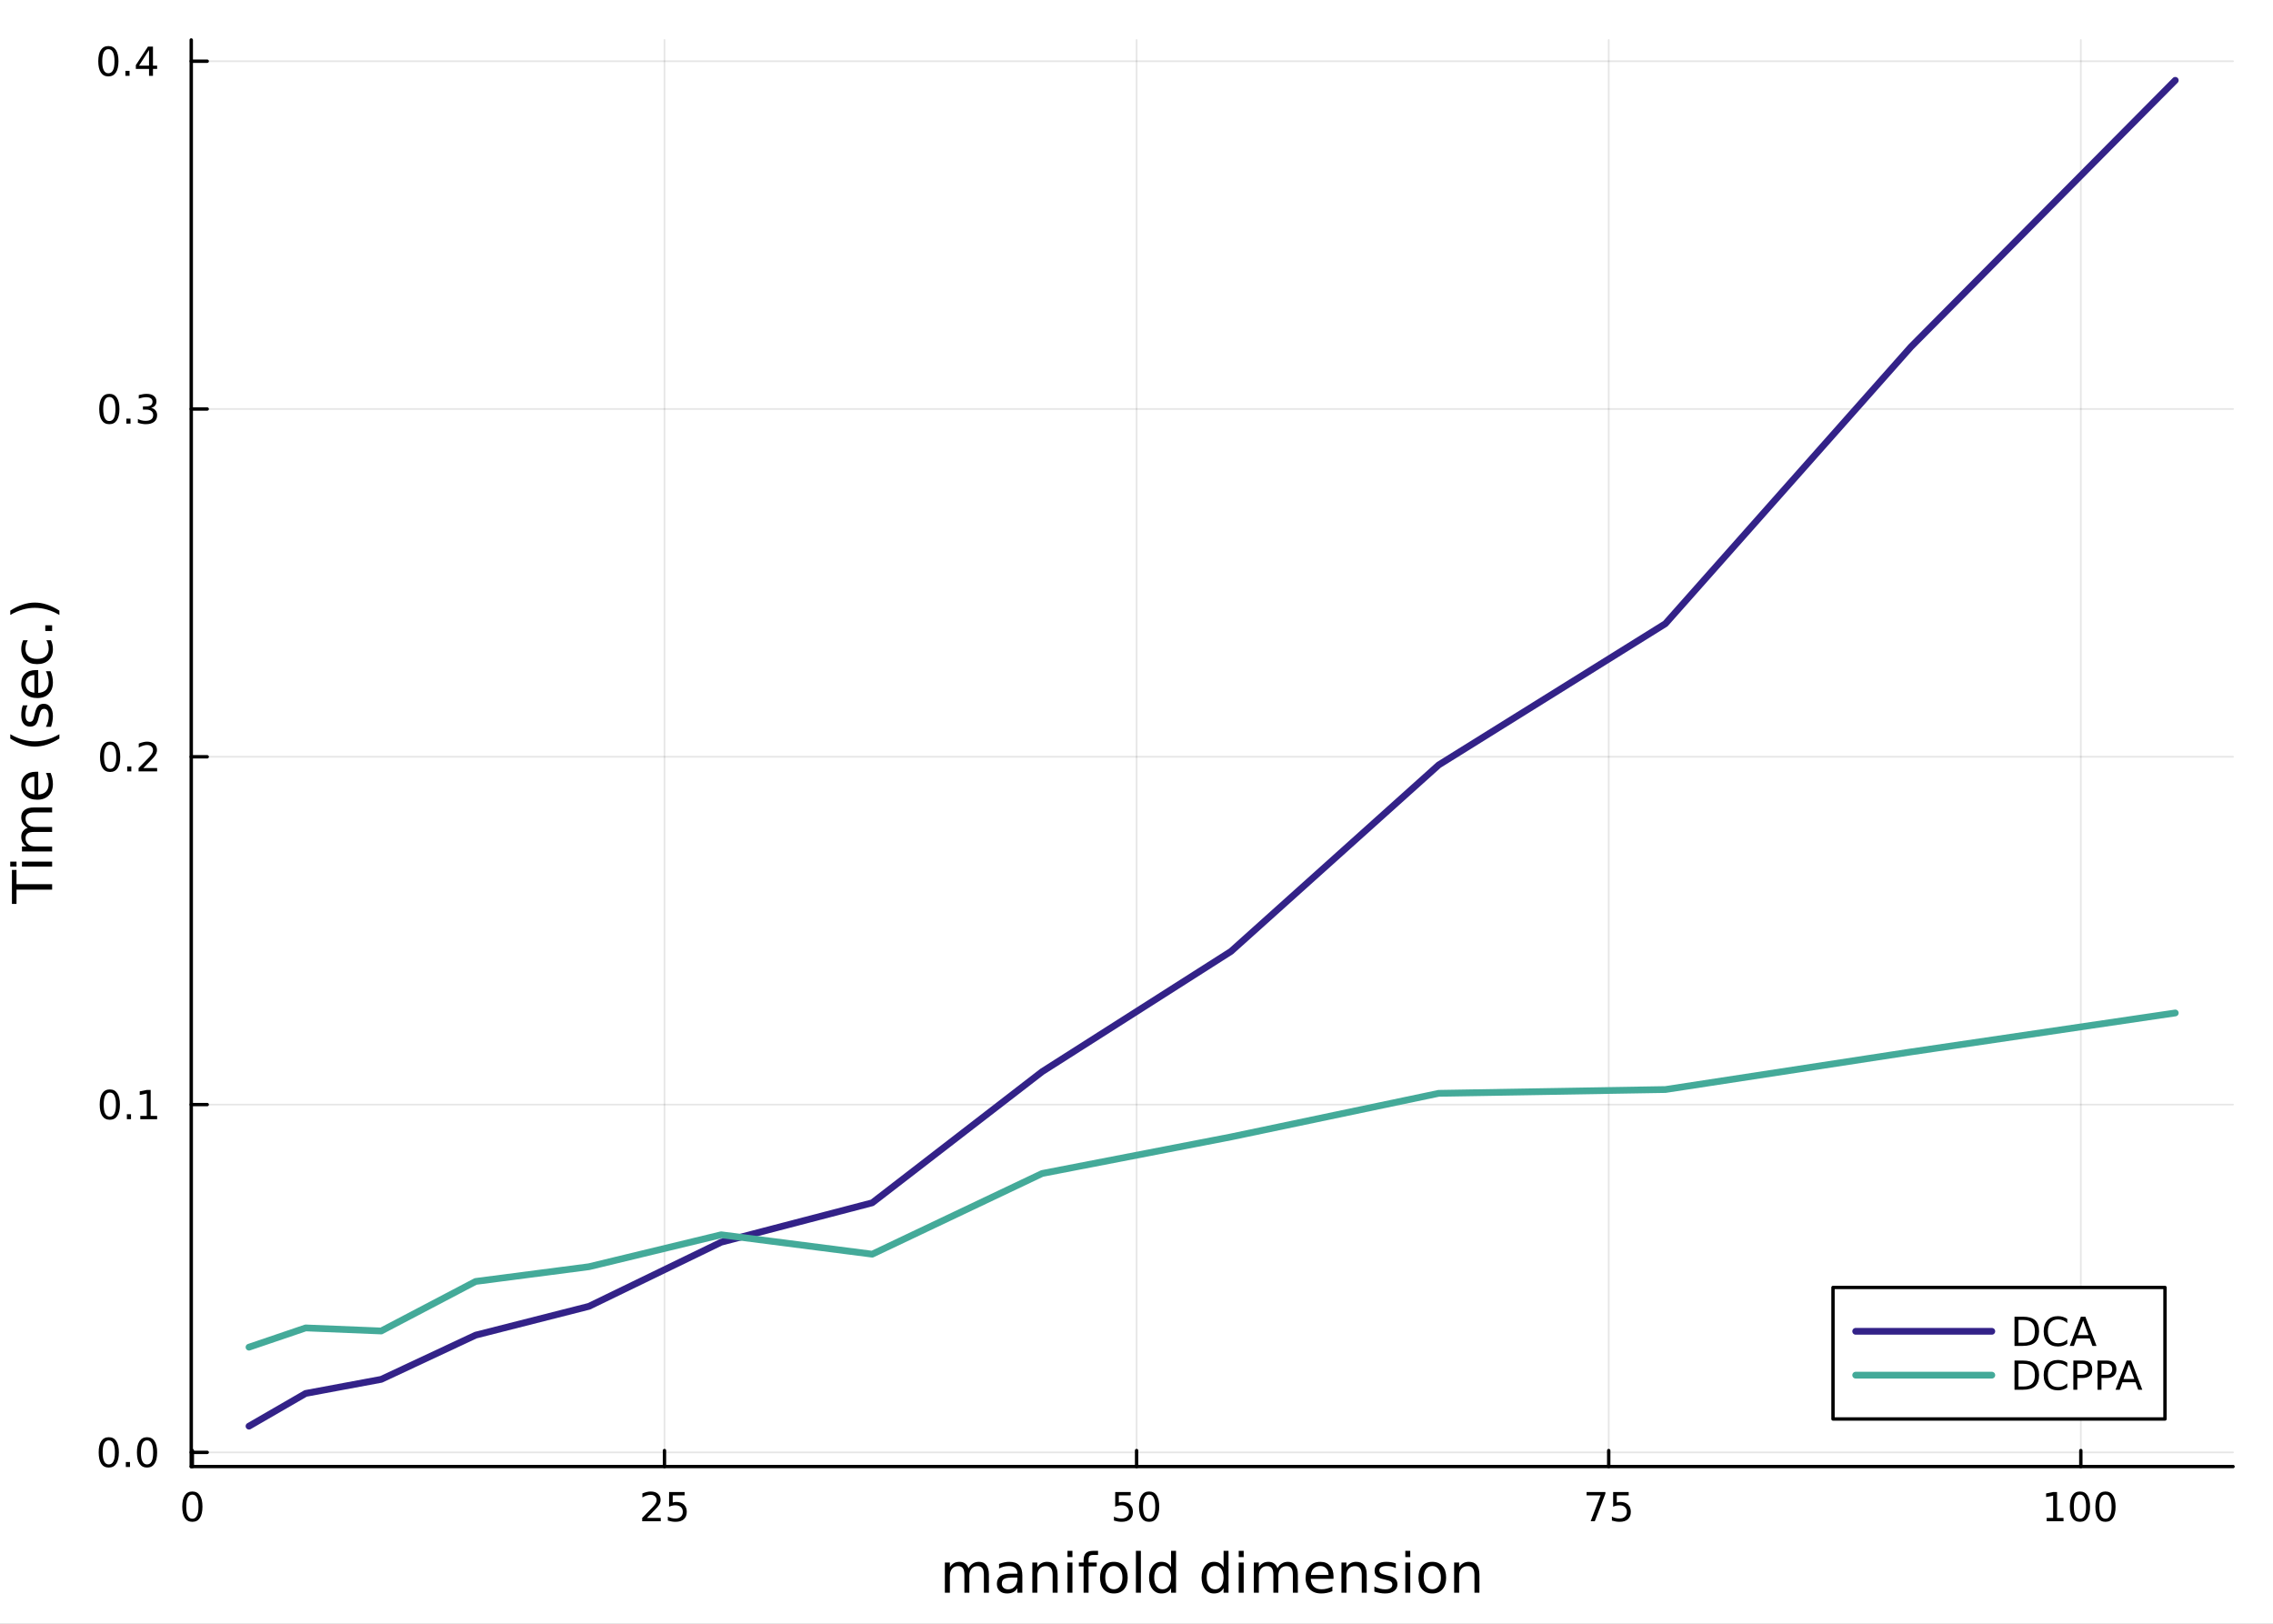 <?xml version="1.0" encoding="utf-8"?>
<svg xmlns="http://www.w3.org/2000/svg" xmlns:xlink="http://www.w3.org/1999/xlink" width="672" height="480" viewBox="0 0 2688 1920">
<rect x="0" y="0" width="2688" height="1920" fill="#808080" stroke="none"/>
<defs>
  <clipPath id="clip470">
    <rect x="0" y="0" width="2688" height="1920"/>
  </clipPath>
</defs>
<path clip-path="url(#clip470)" d="M0 1920 L2688 1920 L2688 0 L0 0  Z" fill="#ffffff" fill-rule="evenodd" fill-opacity="1"/>
<defs>
  <clipPath id="clip471">
    <rect x="537" y="0" width="1883" height="1883"/>
  </clipPath>
</defs>
<path clip-path="url(#clip470)" d="M226.141 1734.12 L2640.76 1734.12 L2640.76 47.244 L226.141 47.244  Z" fill="#ffffff" fill-rule="evenodd" fill-opacity="1"/>
<defs>
  <clipPath id="clip472">
    <rect x="226" y="47" width="2416" height="1688"/>
  </clipPath>
</defs>
<polyline clip-path="url(#clip472)" style="stroke:#000000; stroke-linecap:round; stroke-linejoin:round; stroke-width:2; stroke-opacity:0.1; fill:none" points="227.481,1734.12 227.481,47.244 "/>
<polyline clip-path="url(#clip472)" style="stroke:#000000; stroke-linecap:round; stroke-linejoin:round; stroke-width:2; stroke-opacity:0.1; fill:none" points="785.799,1734.12 785.799,47.244 "/>
<polyline clip-path="url(#clip472)" style="stroke:#000000; stroke-linecap:round; stroke-linejoin:round; stroke-width:2; stroke-opacity:0.1; fill:none" points="1344.12,1734.12 1344.12,47.244 "/>
<polyline clip-path="url(#clip472)" style="stroke:#000000; stroke-linecap:round; stroke-linejoin:round; stroke-width:2; stroke-opacity:0.1; fill:none" points="1902.44,1734.12 1902.44,47.244 "/>
<polyline clip-path="url(#clip472)" style="stroke:#000000; stroke-linecap:round; stroke-linejoin:round; stroke-width:2; stroke-opacity:0.1; fill:none" points="2460.75,1734.12 2460.75,47.244 "/>
<polyline clip-path="url(#clip470)" style="stroke:#000000; stroke-linecap:round; stroke-linejoin:round; stroke-width:4; stroke-opacity:1; fill:none" points="226.141,1734.12 2640.76,1734.12 "/>
<polyline clip-path="url(#clip470)" style="stroke:#000000; stroke-linecap:round; stroke-linejoin:round; stroke-width:4; stroke-opacity:1; fill:none" points="227.481,1734.12 227.481,1715.22 "/>
<polyline clip-path="url(#clip470)" style="stroke:#000000; stroke-linecap:round; stroke-linejoin:round; stroke-width:4; stroke-opacity:1; fill:none" points="785.799,1734.12 785.799,1715.22 "/>
<polyline clip-path="url(#clip470)" style="stroke:#000000; stroke-linecap:round; stroke-linejoin:round; stroke-width:4; stroke-opacity:1; fill:none" points="1344.12,1734.12 1344.12,1715.22 "/>
<polyline clip-path="url(#clip470)" style="stroke:#000000; stroke-linecap:round; stroke-linejoin:round; stroke-width:4; stroke-opacity:1; fill:none" points="1902.44,1734.12 1902.44,1715.22 "/>
<polyline clip-path="url(#clip470)" style="stroke:#000000; stroke-linecap:round; stroke-linejoin:round; stroke-width:4; stroke-opacity:1; fill:none" points="2460.75,1734.12 2460.75,1715.22 "/>
<path clip-path="url(#clip470)" d="M227.481 1767.34 Q223.869 1767.34 222.041 1770.9 Q220.235 1774.45 220.235 1781.58 Q220.235 1788.68 222.041 1792.25 Q223.869 1795.79 227.481 1795.79 Q231.115 1795.79 232.92 1792.25 Q234.749 1788.68 234.749 1781.58 Q234.749 1774.45 232.92 1770.9 Q231.115 1767.34 227.481 1767.34 M227.481 1763.64 Q233.291 1763.64 236.346 1768.24 Q239.425 1772.83 239.425 1781.58 Q239.425 1790.3 236.346 1794.91 Q233.291 1799.49 227.481 1799.49 Q221.67 1799.49 218.592 1794.91 Q215.536 1790.3 215.536 1781.58 Q215.536 1772.83 218.592 1768.24 Q221.67 1763.64 227.481 1763.64 Z" fill="#000000" fill-rule="nonzero" fill-opacity="1" /><path clip-path="url(#clip470)" d="M765.07 1794.89 L781.389 1794.89 L781.389 1798.82 L759.445 1798.82 L759.445 1794.89 Q762.107 1792.13 766.69 1787.5 Q771.297 1782.85 772.477 1781.51 Q774.723 1778.98 775.602 1777.25 Q776.505 1775.49 776.505 1773.8 Q776.505 1771.04 774.561 1769.31 Q772.639 1767.57 769.537 1767.57 Q767.338 1767.57 764.885 1768.34 Q762.454 1769.1 759.676 1770.65 L759.676 1765.93 Q762.5 1764.79 764.954 1764.21 Q767.408 1763.64 769.445 1763.64 Q774.815 1763.64 778.01 1766.32 Q781.204 1769.01 781.204 1773.5 Q781.204 1775.63 780.394 1777.55 Q779.607 1779.45 777.5 1782.04 Q776.922 1782.71 773.82 1785.93 Q770.718 1789.12 765.07 1794.89 Z" fill="#000000" fill-rule="nonzero" fill-opacity="1" /><path clip-path="url(#clip470)" d="M791.25 1764.26 L809.607 1764.26 L809.607 1768.2 L795.533 1768.2 L795.533 1776.67 Q796.551 1776.32 797.57 1776.16 Q798.588 1775.97 799.607 1775.97 Q805.394 1775.97 808.773 1779.15 Q812.153 1782.32 812.153 1787.73 Q812.153 1793.31 808.681 1796.41 Q805.209 1799.49 798.889 1799.49 Q796.713 1799.49 794.445 1799.12 Q792.199 1798.75 789.792 1798.01 L789.792 1793.31 Q791.875 1794.45 794.097 1795 Q796.32 1795.56 798.797 1795.56 Q802.801 1795.56 805.139 1793.45 Q807.477 1791.34 807.477 1787.73 Q807.477 1784.12 805.139 1782.02 Q802.801 1779.91 798.797 1779.91 Q796.922 1779.91 795.047 1780.33 Q793.195 1780.74 791.25 1781.62 L791.25 1764.26 Z" fill="#000000" fill-rule="nonzero" fill-opacity="1" /><path clip-path="url(#clip470)" d="M1318.82 1764.26 L1337.17 1764.26 L1337.17 1768.2 L1323.1 1768.2 L1323.1 1776.67 Q1324.12 1776.32 1325.14 1776.16 Q1326.15 1775.97 1327.17 1775.97 Q1332.96 1775.97 1336.34 1779.15 Q1339.72 1782.32 1339.72 1787.73 Q1339.72 1793.31 1336.25 1796.41 Q1332.77 1799.49 1326.46 1799.49 Q1324.28 1799.49 1322.01 1799.12 Q1319.77 1798.75 1317.36 1798.01 L1317.36 1793.31 Q1319.44 1794.45 1321.66 1795 Q1323.89 1795.56 1326.36 1795.56 Q1330.37 1795.56 1332.71 1793.45 Q1335.04 1791.34 1335.04 1787.73 Q1335.04 1784.12 1332.71 1782.02 Q1330.37 1779.91 1326.36 1779.91 Q1324.49 1779.91 1322.61 1780.33 Q1320.76 1780.74 1318.82 1781.62 L1318.82 1764.26 Z" fill="#000000" fill-rule="nonzero" fill-opacity="1" /><path clip-path="url(#clip470)" d="M1358.93 1767.34 Q1355.32 1767.34 1353.49 1770.9 Q1351.69 1774.45 1351.69 1781.58 Q1351.69 1788.68 1353.49 1792.25 Q1355.32 1795.79 1358.93 1795.79 Q1362.57 1795.79 1364.37 1792.25 Q1366.2 1788.68 1366.2 1781.58 Q1366.2 1774.45 1364.37 1770.9 Q1362.57 1767.34 1358.93 1767.34 M1358.93 1763.64 Q1364.74 1763.64 1367.8 1768.24 Q1370.88 1772.83 1370.88 1781.58 Q1370.88 1790.3 1367.8 1794.91 Q1364.74 1799.49 1358.93 1799.49 Q1353.12 1799.49 1350.04 1794.91 Q1346.99 1790.3 1346.99 1781.58 Q1346.99 1772.83 1350.04 1768.24 Q1353.12 1763.64 1358.93 1763.64 Z" fill="#000000" fill-rule="nonzero" fill-opacity="1" /><path clip-path="url(#clip470)" d="M1876.29 1764.26 L1898.51 1764.26 L1898.51 1766.25 L1885.97 1798.82 L1881.08 1798.82 L1892.89 1768.2 L1876.29 1768.2 L1876.29 1764.26 Z" fill="#000000" fill-rule="nonzero" fill-opacity="1" /><path clip-path="url(#clip470)" d="M1907.68 1764.26 L1926.04 1764.26 L1926.04 1768.2 L1911.96 1768.2 L1911.96 1776.67 Q1912.98 1776.32 1914 1776.16 Q1915.02 1775.97 1916.04 1775.97 Q1921.82 1775.97 1925.2 1779.15 Q1928.58 1782.32 1928.58 1787.73 Q1928.58 1793.31 1925.11 1796.41 Q1921.64 1799.49 1915.32 1799.49 Q1913.14 1799.49 1910.87 1799.12 Q1908.63 1798.75 1906.22 1798.01 L1906.22 1793.31 Q1908.3 1794.45 1910.53 1795 Q1912.75 1795.56 1915.22 1795.56 Q1919.23 1795.56 1921.57 1793.45 Q1923.91 1791.34 1923.91 1787.73 Q1923.91 1784.12 1921.57 1782.02 Q1919.23 1779.91 1915.22 1779.91 Q1913.35 1779.91 1911.47 1780.33 Q1909.62 1780.74 1907.68 1781.62 L1907.68 1764.26 Z" fill="#000000" fill-rule="nonzero" fill-opacity="1" /><path clip-path="url(#clip470)" d="M2420.36 1794.89 L2428 1794.89 L2428 1768.52 L2419.69 1770.19 L2419.69 1765.93 L2427.95 1764.26 L2432.63 1764.26 L2432.63 1794.89 L2440.27 1794.89 L2440.27 1798.82 L2420.36 1798.82 L2420.36 1794.89 Z" fill="#000000" fill-rule="nonzero" fill-opacity="1" /><path clip-path="url(#clip470)" d="M2459.71 1767.34 Q2456.1 1767.34 2454.27 1770.9 Q2452.47 1774.45 2452.47 1781.58 Q2452.47 1788.68 2454.27 1792.25 Q2456.1 1795.79 2459.71 1795.79 Q2463.35 1795.79 2465.15 1792.25 Q2466.98 1788.68 2466.98 1781.58 Q2466.98 1774.45 2465.15 1770.9 Q2463.35 1767.34 2459.71 1767.34 M2459.71 1763.64 Q2465.52 1763.64 2468.58 1768.24 Q2471.66 1772.83 2471.66 1781.58 Q2471.66 1790.3 2468.58 1794.91 Q2465.52 1799.49 2459.71 1799.49 Q2453.9 1799.49 2450.82 1794.91 Q2447.77 1790.3 2447.77 1781.58 Q2447.77 1772.83 2450.82 1768.24 Q2453.9 1763.64 2459.71 1763.64 Z" fill="#000000" fill-rule="nonzero" fill-opacity="1" /><path clip-path="url(#clip470)" d="M2489.87 1767.34 Q2486.26 1767.34 2484.43 1770.9 Q2482.63 1774.45 2482.63 1781.58 Q2482.63 1788.68 2484.43 1792.25 Q2486.26 1795.79 2489.87 1795.79 Q2493.51 1795.79 2495.31 1792.25 Q2497.14 1788.68 2497.14 1781.58 Q2497.14 1774.45 2495.31 1770.9 Q2493.51 1767.34 2489.87 1767.34 M2489.87 1763.64 Q2495.68 1763.64 2498.74 1768.24 Q2501.82 1772.83 2501.82 1781.58 Q2501.82 1790.3 2498.74 1794.91 Q2495.68 1799.49 2489.87 1799.49 Q2484.06 1799.49 2480.99 1794.91 Q2477.93 1790.3 2477.93 1781.58 Q2477.93 1772.83 2480.99 1768.24 Q2484.06 1763.64 2489.87 1763.64 Z" fill="#000000" fill-rule="nonzero" fill-opacity="1" /><path clip-path="url(#clip470)" d="M1145.37 1854.5 Q1147.56 1850.55 1150.62 1848.67 Q1153.68 1846.79 1157.81 1846.79 Q1163.38 1846.79 1166.41 1850.71 Q1169.43 1854.59 1169.43 1861.78 L1169.43 1883.3 L1163.54 1883.3 L1163.54 1861.98 Q1163.54 1856.85 1161.73 1854.37 Q1159.91 1851.89 1156.19 1851.89 Q1151.64 1851.89 1149 1854.91 Q1146.35 1857.93 1146.35 1863.15 L1146.35 1883.3 L1140.47 1883.3 L1140.47 1861.98 Q1140.47 1856.82 1138.65 1854.37 Q1136.84 1851.89 1133.05 1851.89 Q1128.56 1851.89 1125.92 1854.94 Q1123.28 1857.97 1123.28 1863.15 L1123.28 1883.3 L1117.39 1883.3 L1117.39 1847.65 L1123.28 1847.65 L1123.28 1853.19 Q1125.28 1849.91 1128.09 1848.35 Q1130.89 1846.79 1134.74 1846.79 Q1138.62 1846.79 1141.33 1848.77 Q1144.06 1850.74 1145.37 1854.5 Z" fill="#000000" fill-rule="nonzero" fill-opacity="1" /><path clip-path="url(#clip470)" d="M1197.31 1865.38 Q1190.21 1865.38 1187.48 1867 Q1184.74 1868.63 1184.74 1872.54 Q1184.74 1875.66 1186.78 1877.51 Q1188.85 1879.32 1192.38 1879.32 Q1197.25 1879.32 1200.18 1875.88 Q1203.14 1872.42 1203.14 1866.69 L1203.14 1865.38 L1197.31 1865.38 M1208.99 1862.96 L1208.99 1883.3 L1203.14 1883.3 L1203.14 1877.89 Q1201.13 1881.14 1198.14 1882.7 Q1195.15 1884.22 1190.82 1884.22 Q1185.34 1884.22 1182.1 1881.17 Q1178.88 1878.08 1178.88 1872.92 Q1178.88 1866.91 1182.89 1863.85 Q1186.94 1860.8 1194.93 1860.8 L1203.14 1860.8 L1203.14 1860.23 Q1203.14 1856.18 1200.46 1853.99 Q1197.82 1851.76 1193.02 1851.76 Q1189.96 1851.76 1187.06 1852.49 Q1184.17 1853.22 1181.49 1854.69 L1181.49 1849.28 Q1184.71 1848.03 1187.73 1847.43 Q1190.76 1846.79 1193.62 1846.79 Q1201.35 1846.79 1205.17 1850.8 Q1208.99 1854.81 1208.99 1862.96 Z" fill="#000000" fill-rule="nonzero" fill-opacity="1" /><path clip-path="url(#clip470)" d="M1250.69 1861.78 L1250.69 1883.3 L1244.83 1883.3 L1244.83 1861.98 Q1244.83 1856.92 1242.86 1854.4 Q1240.89 1851.89 1236.94 1851.89 Q1232.2 1851.89 1229.46 1854.91 Q1226.72 1857.93 1226.72 1863.15 L1226.72 1883.3 L1220.83 1883.3 L1220.83 1847.65 L1226.72 1847.65 L1226.72 1853.19 Q1228.82 1849.98 1231.66 1848.39 Q1234.52 1846.79 1238.24 1846.79 Q1244.39 1846.79 1247.54 1850.61 Q1250.69 1854.4 1250.69 1861.78 Z" fill="#000000" fill-rule="nonzero" fill-opacity="1" /><path clip-path="url(#clip470)" d="M1262.37 1847.65 L1268.23 1847.65 L1268.23 1883.3 L1262.37 1883.3 L1262.37 1847.65 M1262.37 1833.78 L1268.23 1833.78 L1268.23 1841.19 L1262.37 1841.19 L1262.37 1833.78 Z" fill="#000000" fill-rule="nonzero" fill-opacity="1" /><path clip-path="url(#clip470)" d="M1298.53 1833.78 L1298.53 1838.65 L1292.93 1838.65 Q1289.77 1838.65 1288.53 1839.92 Q1287.32 1841.19 1287.32 1844.5 L1287.32 1847.65 L1296.97 1847.65 L1296.97 1852.2 L1287.32 1852.2 L1287.32 1883.3 L1281.44 1883.3 L1281.44 1852.2 L1275.83 1852.2 L1275.83 1847.65 L1281.44 1847.65 L1281.44 1845.17 Q1281.44 1839.22 1284.2 1836.51 Q1286.97 1833.78 1292.99 1833.78 L1298.53 1833.78 Z" fill="#000000" fill-rule="nonzero" fill-opacity="1" /><path clip-path="url(#clip470)" d="M1317.24 1851.76 Q1312.53 1851.76 1309.79 1855.45 Q1307.06 1859.11 1307.06 1865.51 Q1307.06 1871.91 1309.76 1875.6 Q1312.5 1879.26 1317.24 1879.26 Q1321.92 1879.26 1324.66 1875.57 Q1327.4 1871.87 1327.4 1865.51 Q1327.4 1859.17 1324.66 1855.48 Q1321.92 1851.76 1317.24 1851.76 M1317.24 1846.79 Q1324.88 1846.79 1329.24 1851.76 Q1333.6 1856.72 1333.6 1865.51 Q1333.6 1874.26 1329.24 1879.26 Q1324.88 1884.22 1317.24 1884.22 Q1309.57 1884.22 1305.21 1879.26 Q1300.88 1874.26 1300.88 1865.51 Q1300.88 1856.72 1305.21 1851.76 Q1309.57 1846.79 1317.24 1846.79 Z" fill="#000000" fill-rule="nonzero" fill-opacity="1" /><path clip-path="url(#clip470)" d="M1343.31 1833.78 L1349.17 1833.78 L1349.17 1883.3 L1343.31 1883.3 L1343.31 1833.78 Z" fill="#000000" fill-rule="nonzero" fill-opacity="1" /><path clip-path="url(#clip470)" d="M1384.88 1853.06 L1384.88 1833.78 L1390.73 1833.78 L1390.73 1883.3 L1384.88 1883.3 L1384.88 1877.95 Q1383.03 1881.14 1380.2 1882.7 Q1377.4 1884.22 1373.45 1884.22 Q1366.99 1884.22 1362.92 1879.07 Q1358.87 1873.91 1358.87 1865.51 Q1358.87 1857.11 1362.92 1851.95 Q1366.99 1846.79 1373.45 1846.79 Q1377.4 1846.79 1380.2 1848.35 Q1383.03 1849.88 1384.88 1853.06 M1364.92 1865.51 Q1364.92 1871.97 1367.56 1875.66 Q1370.24 1879.32 1374.88 1879.32 Q1379.53 1879.32 1382.2 1875.66 Q1384.88 1871.97 1384.88 1865.51 Q1384.88 1859.05 1382.2 1855.39 Q1379.53 1851.7 1374.88 1851.7 Q1370.24 1851.7 1367.56 1855.39 Q1364.92 1859.05 1364.92 1865.51 Z" fill="#000000" fill-rule="nonzero" fill-opacity="1" /><path clip-path="url(#clip470)" d="M1446.98 1853.06 L1446.98 1833.78 L1452.83 1833.78 L1452.83 1883.3 L1446.98 1883.3 L1446.98 1877.95 Q1445.13 1881.14 1442.3 1882.7 Q1439.5 1884.22 1435.55 1884.22 Q1429.09 1884.22 1425.01 1879.07 Q1420.97 1873.91 1420.97 1865.51 Q1420.97 1857.11 1425.01 1851.95 Q1429.09 1846.79 1435.55 1846.79 Q1439.5 1846.79 1442.3 1848.35 Q1445.13 1849.88 1446.98 1853.06 M1427.02 1865.51 Q1427.02 1871.97 1429.66 1875.66 Q1432.33 1879.32 1436.98 1879.32 Q1441.63 1879.32 1444.3 1875.66 Q1446.98 1871.97 1446.98 1865.51 Q1446.98 1859.05 1444.3 1855.39 Q1441.63 1851.7 1436.98 1851.7 Q1432.33 1851.7 1429.66 1855.39 Q1427.02 1859.05 1427.02 1865.51 Z" fill="#000000" fill-rule="nonzero" fill-opacity="1" /><path clip-path="url(#clip470)" d="M1464.89 1847.65 L1470.75 1847.65 L1470.75 1883.3 L1464.89 1883.3 L1464.89 1847.65 M1464.89 1833.78 L1470.75 1833.78 L1470.75 1841.19 L1464.89 1841.19 L1464.89 1833.78 Z" fill="#000000" fill-rule="nonzero" fill-opacity="1" /><path clip-path="url(#clip470)" d="M1510.76 1854.5 Q1512.96 1850.55 1516.01 1848.67 Q1519.07 1846.79 1523.2 1846.79 Q1528.77 1846.79 1531.8 1850.71 Q1534.82 1854.59 1534.82 1861.78 L1534.82 1883.3 L1528.93 1883.3 L1528.93 1861.98 Q1528.93 1856.85 1527.12 1854.37 Q1525.31 1851.89 1521.58 1851.89 Q1517.03 1851.89 1514.39 1854.91 Q1511.75 1857.93 1511.75 1863.15 L1511.75 1883.3 L1505.86 1883.3 L1505.86 1861.98 Q1505.86 1856.82 1504.04 1854.37 Q1502.23 1851.89 1498.44 1851.89 Q1493.95 1851.89 1491.31 1854.94 Q1488.67 1857.97 1488.67 1863.15 L1488.67 1883.3 L1482.78 1883.3 L1482.78 1847.65 L1488.67 1847.65 L1488.67 1853.19 Q1490.68 1849.91 1493.48 1848.35 Q1496.28 1846.79 1500.13 1846.79 Q1504.01 1846.79 1506.72 1848.77 Q1509.45 1850.74 1510.76 1854.5 Z" fill="#000000" fill-rule="nonzero" fill-opacity="1" /><path clip-path="url(#clip470)" d="M1576.99 1864.01 L1576.99 1866.88 L1550.07 1866.88 Q1550.45 1872.92 1553.7 1876.11 Q1556.97 1879.26 1562.8 1879.26 Q1566.17 1879.26 1569.32 1878.43 Q1572.51 1877.6 1575.63 1875.95 L1575.63 1881.49 Q1572.48 1882.82 1569.17 1883.52 Q1565.85 1884.22 1562.45 1884.22 Q1553.92 1884.22 1548.92 1879.26 Q1543.96 1874.29 1543.96 1865.83 Q1543.96 1857.07 1548.67 1851.95 Q1553.41 1846.79 1561.43 1846.79 Q1568.62 1846.79 1572.79 1851.44 Q1576.99 1856.06 1576.99 1864.01 M1571.14 1862.29 Q1571.07 1857.49 1568.43 1854.62 Q1565.82 1851.76 1561.49 1851.76 Q1556.59 1851.76 1553.63 1854.53 Q1550.7 1857.3 1550.26 1862.33 L1571.14 1862.29 Z" fill="#000000" fill-rule="nonzero" fill-opacity="1" /><path clip-path="url(#clip470)" d="M1616.24 1861.78 L1616.24 1883.3 L1610.38 1883.3 L1610.38 1861.98 Q1610.38 1856.92 1608.41 1854.4 Q1606.44 1851.89 1602.49 1851.89 Q1597.75 1851.89 1595.01 1854.91 Q1592.27 1857.93 1592.27 1863.15 L1592.27 1883.3 L1586.38 1883.3 L1586.38 1847.65 L1592.27 1847.65 L1592.27 1853.19 Q1594.37 1849.98 1597.21 1848.39 Q1600.07 1846.79 1603.79 1846.79 Q1609.94 1846.79 1613.09 1850.61 Q1616.24 1854.4 1616.24 1861.78 Z" fill="#000000" fill-rule="nonzero" fill-opacity="1" /><path clip-path="url(#clip470)" d="M1650.65 1848.7 L1650.65 1854.24 Q1648.16 1852.97 1645.49 1852.33 Q1642.82 1851.7 1639.95 1851.7 Q1635.59 1851.7 1633.4 1853.03 Q1631.23 1854.37 1631.23 1857.04 Q1631.23 1859.08 1632.79 1860.26 Q1634.35 1861.4 1639.06 1862.45 L1641.07 1862.9 Q1647.3 1864.24 1649.91 1866.69 Q1652.56 1869.11 1652.56 1873.47 Q1652.56 1878.43 1648.61 1881.33 Q1644.69 1884.22 1637.82 1884.22 Q1634.95 1884.22 1631.84 1883.65 Q1628.75 1883.11 1625.31 1882 L1625.31 1875.95 Q1628.56 1877.64 1631.71 1878.49 Q1634.86 1879.32 1637.95 1879.32 Q1642.08 1879.32 1644.31 1877.92 Q1646.54 1876.49 1646.54 1873.91 Q1646.54 1871.52 1644.92 1870.25 Q1643.33 1868.98 1637.88 1867.8 L1635.85 1867.32 Q1630.4 1866.18 1627.98 1863.82 Q1625.57 1861.43 1625.57 1857.3 Q1625.57 1852.27 1629.13 1849.53 Q1632.69 1846.79 1639.25 1846.79 Q1642.5 1846.79 1645.36 1847.27 Q1648.23 1847.75 1650.65 1848.7 Z" fill="#000000" fill-rule="nonzero" fill-opacity="1" /><path clip-path="url(#clip470)" d="M1661.88 1847.65 L1667.74 1847.65 L1667.74 1883.3 L1661.88 1883.3 L1661.88 1847.65 M1661.88 1833.78 L1667.74 1833.78 L1667.74 1841.19 L1661.88 1841.19 L1661.88 1833.78 Z" fill="#000000" fill-rule="nonzero" fill-opacity="1" /><path clip-path="url(#clip470)" d="M1693.81 1851.76 Q1689.1 1851.76 1686.36 1855.45 Q1683.62 1859.11 1683.62 1865.51 Q1683.62 1871.91 1686.33 1875.6 Q1689.06 1879.26 1693.81 1879.26 Q1698.48 1879.26 1701.22 1875.57 Q1703.96 1871.87 1703.96 1865.51 Q1703.96 1859.17 1701.22 1855.48 Q1698.48 1851.76 1693.81 1851.76 M1693.81 1846.79 Q1701.44 1846.79 1705.8 1851.76 Q1710.17 1856.72 1710.17 1865.51 Q1710.17 1874.26 1705.8 1879.26 Q1701.44 1884.22 1693.81 1884.22 Q1686.13 1884.22 1681.77 1879.26 Q1677.45 1874.26 1677.45 1865.51 Q1677.45 1856.72 1681.77 1851.76 Q1686.13 1846.79 1693.81 1846.79 Z" fill="#000000" fill-rule="nonzero" fill-opacity="1" /><path clip-path="url(#clip470)" d="M1749.51 1861.78 L1749.51 1883.3 L1743.65 1883.3 L1743.65 1861.98 Q1743.65 1856.92 1741.68 1854.4 Q1739.7 1851.89 1735.76 1851.89 Q1731.01 1851.89 1728.28 1854.91 Q1725.54 1857.93 1725.54 1863.15 L1725.54 1883.3 L1719.65 1883.3 L1719.65 1847.65 L1725.54 1847.65 L1725.54 1853.19 Q1727.64 1849.98 1730.47 1848.39 Q1733.34 1846.79 1737.06 1846.79 Q1743.2 1846.79 1746.35 1850.61 Q1749.51 1854.4 1749.51 1861.78 Z" fill="#000000" fill-rule="nonzero" fill-opacity="1" /><polyline clip-path="url(#clip472)" style="stroke:#000000; stroke-linecap:round; stroke-linejoin:round; stroke-width:2; stroke-opacity:0.1; fill:none" points="226.141,1717.36 2640.76,1717.36 "/>
<polyline clip-path="url(#clip472)" style="stroke:#000000; stroke-linecap:round; stroke-linejoin:round; stroke-width:2; stroke-opacity:0.1; fill:none" points="226.141,1306.12 2640.76,1306.12 "/>
<polyline clip-path="url(#clip472)" style="stroke:#000000; stroke-linecap:round; stroke-linejoin:round; stroke-width:2; stroke-opacity:0.1; fill:none" points="226.141,894.871 2640.76,894.871 "/>
<polyline clip-path="url(#clip472)" style="stroke:#000000; stroke-linecap:round; stroke-linejoin:round; stroke-width:2; stroke-opacity:0.1; fill:none" points="226.141,483.626 2640.76,483.626 "/>
<polyline clip-path="url(#clip472)" style="stroke:#000000; stroke-linecap:round; stroke-linejoin:round; stroke-width:2; stroke-opacity:0.1; fill:none" points="226.141,72.382 2640.76,72.382 "/>
<polyline clip-path="url(#clip470)" style="stroke:#000000; stroke-linecap:round; stroke-linejoin:round; stroke-width:4; stroke-opacity:1; fill:none" points="226.141,1734.12 226.141,47.244 "/>
<polyline clip-path="url(#clip470)" style="stroke:#000000; stroke-linecap:round; stroke-linejoin:round; stroke-width:4; stroke-opacity:1; fill:none" points="226.141,1717.36 245.038,1717.36 "/>
<polyline clip-path="url(#clip470)" style="stroke:#000000; stroke-linecap:round; stroke-linejoin:round; stroke-width:4; stroke-opacity:1; fill:none" points="226.141,1306.12 245.038,1306.12 "/>
<polyline clip-path="url(#clip470)" style="stroke:#000000; stroke-linecap:round; stroke-linejoin:round; stroke-width:4; stroke-opacity:1; fill:none" points="226.141,894.871 245.038,894.871 "/>
<polyline clip-path="url(#clip470)" style="stroke:#000000; stroke-linecap:round; stroke-linejoin:round; stroke-width:4; stroke-opacity:1; fill:none" points="226.141,483.626 245.038,483.626 "/>
<polyline clip-path="url(#clip470)" style="stroke:#000000; stroke-linecap:round; stroke-linejoin:round; stroke-width:4; stroke-opacity:1; fill:none" points="226.141,72.382 245.038,72.382 "/>
<path clip-path="url(#clip470)" d="M128.645 1703.16 Q125.034 1703.16 123.205 1706.72 Q121.4 1710.26 121.4 1717.39 Q121.4 1724.5 123.205 1728.07 Q125.034 1731.61 128.645 1731.61 Q132.279 1731.61 134.085 1728.07 Q135.913 1724.5 135.913 1717.39 Q135.913 1710.26 134.085 1706.72 Q132.279 1703.16 128.645 1703.16 M128.645 1699.45 Q134.455 1699.45 137.511 1704.06 Q140.589 1708.64 140.589 1717.39 Q140.589 1726.12 137.511 1730.73 Q134.455 1735.31 128.645 1735.31 Q122.835 1735.31 119.756 1730.73 Q116.701 1726.12 116.701 1717.39 Q116.701 1708.64 119.756 1704.06 Q122.835 1699.45 128.645 1699.45 Z" fill="#000000" fill-rule="nonzero" fill-opacity="1" /><path clip-path="url(#clip470)" d="M148.807 1728.76 L153.691 1728.76 L153.691 1734.64 L148.807 1734.64 L148.807 1728.76 Z" fill="#000000" fill-rule="nonzero" fill-opacity="1" /><path clip-path="url(#clip470)" d="M173.876 1703.16 Q170.265 1703.16 168.436 1706.72 Q166.631 1710.26 166.631 1717.39 Q166.631 1724.5 168.436 1728.07 Q170.265 1731.61 173.876 1731.61 Q177.51 1731.61 179.316 1728.07 Q181.145 1724.5 181.145 1717.39 Q181.145 1710.26 179.316 1706.72 Q177.51 1703.16 173.876 1703.16 M173.876 1699.45 Q179.686 1699.45 182.742 1704.06 Q185.821 1708.64 185.821 1717.39 Q185.821 1726.12 182.742 1730.73 Q179.686 1735.31 173.876 1735.31 Q168.066 1735.31 164.987 1730.73 Q161.932 1726.12 161.932 1717.39 Q161.932 1708.64 164.987 1704.06 Q168.066 1699.45 173.876 1699.45 Z" fill="#000000" fill-rule="nonzero" fill-opacity="1" /><path clip-path="url(#clip470)" d="M129.872 1291.91 Q126.261 1291.91 124.432 1295.48 Q122.626 1299.02 122.626 1306.15 Q122.626 1313.26 124.432 1316.82 Q126.261 1320.36 129.872 1320.36 Q133.506 1320.36 135.312 1316.82 Q137.14 1313.26 137.14 1306.15 Q137.14 1299.02 135.312 1295.48 Q133.506 1291.91 129.872 1291.91 M129.872 1288.21 Q135.682 1288.21 138.737 1292.82 Q141.816 1297.4 141.816 1306.15 Q141.816 1314.88 138.737 1319.48 Q135.682 1324.07 129.872 1324.07 Q124.062 1324.07 120.983 1319.48 Q117.927 1314.88 117.927 1306.15 Q117.927 1297.4 120.983 1292.82 Q124.062 1288.21 129.872 1288.21 Z" fill="#000000" fill-rule="nonzero" fill-opacity="1" /><path clip-path="url(#clip470)" d="M150.034 1317.52 L154.918 1317.52 L154.918 1323.4 L150.034 1323.4 L150.034 1317.52 Z" fill="#000000" fill-rule="nonzero" fill-opacity="1" /><path clip-path="url(#clip470)" d="M165.913 1319.46 L173.552 1319.46 L173.552 1293.09 L165.242 1294.76 L165.242 1290.5 L173.506 1288.84 L178.182 1288.84 L178.182 1319.46 L185.821 1319.46 L185.821 1323.4 L165.913 1323.4 L165.913 1319.46 Z" fill="#000000" fill-rule="nonzero" fill-opacity="1" /><path clip-path="url(#clip470)" d="M130.242 880.669 Q126.631 880.669 124.802 884.234 Q122.997 887.776 122.997 894.905 Q122.997 902.012 124.802 905.577 Q126.631 909.118 130.242 909.118 Q133.876 909.118 135.682 905.577 Q137.511 902.012 137.511 894.905 Q137.511 887.776 135.682 884.234 Q133.876 880.669 130.242 880.669 M130.242 876.966 Q136.052 876.966 139.108 881.572 Q142.187 886.155 142.187 894.905 Q142.187 903.632 139.108 908.239 Q136.052 912.822 130.242 912.822 Q124.432 912.822 121.353 908.239 Q118.298 903.632 118.298 894.905 Q118.298 886.155 121.353 881.572 Q124.432 876.966 130.242 876.966 Z" fill="#000000" fill-rule="nonzero" fill-opacity="1" /><path clip-path="url(#clip470)" d="M150.404 906.271 L155.288 906.271 L155.288 912.151 L150.404 912.151 L150.404 906.271 Z" fill="#000000" fill-rule="nonzero" fill-opacity="1" /><path clip-path="url(#clip470)" d="M169.501 908.215 L185.821 908.215 L185.821 912.151 L163.876 912.151 L163.876 908.215 Q166.538 905.461 171.122 900.831 Q175.728 896.178 176.909 894.836 Q179.154 892.313 180.034 890.577 Q180.936 888.817 180.936 887.128 Q180.936 884.373 178.992 882.637 Q177.071 880.901 173.969 880.901 Q171.77 880.901 169.316 881.665 Q166.885 882.428 164.108 883.979 L164.108 879.257 Q166.932 878.123 169.385 877.544 Q171.839 876.966 173.876 876.966 Q179.247 876.966 182.441 879.651 Q185.635 882.336 185.635 886.827 Q185.635 888.956 184.825 890.878 Q184.038 892.776 181.932 895.368 Q181.353 896.04 178.251 899.257 Q175.149 902.452 169.501 908.215 Z" fill="#000000" fill-rule="nonzero" fill-opacity="1" /><path clip-path="url(#clip470)" d="M129.293 469.425 Q125.682 469.425 123.853 472.99 Q122.048 476.531 122.048 483.661 Q122.048 490.767 123.853 494.332 Q125.682 497.874 129.293 497.874 Q132.927 497.874 134.733 494.332 Q136.562 490.767 136.562 483.661 Q136.562 476.531 134.733 472.99 Q132.927 469.425 129.293 469.425 M129.293 465.721 Q135.103 465.721 138.159 470.327 Q141.237 474.911 141.237 483.661 Q141.237 492.388 138.159 496.994 Q135.103 501.577 129.293 501.577 Q123.483 501.577 120.404 496.994 Q117.349 492.388 117.349 483.661 Q117.349 474.911 120.404 470.327 Q123.483 465.721 129.293 465.721 Z" fill="#000000" fill-rule="nonzero" fill-opacity="1" /><path clip-path="url(#clip470)" d="M149.455 495.026 L154.339 495.026 L154.339 500.906 L149.455 500.906 L149.455 495.026 Z" fill="#000000" fill-rule="nonzero" fill-opacity="1" /><path clip-path="url(#clip470)" d="M178.691 482.272 Q182.047 482.989 183.922 485.258 Q185.821 487.526 185.821 490.86 Q185.821 495.975 182.302 498.776 Q178.784 501.577 172.302 501.577 Q170.126 501.577 167.811 501.138 Q165.52 500.721 163.066 499.864 L163.066 495.35 Q165.01 496.485 167.325 497.063 Q169.64 497.642 172.163 497.642 Q176.561 497.642 178.853 495.906 Q181.168 494.17 181.168 490.86 Q181.168 487.804 179.015 486.091 Q176.885 484.355 173.066 484.355 L169.038 484.355 L169.038 480.513 L173.251 480.513 Q176.7 480.513 178.529 479.147 Q180.358 477.758 180.358 475.165 Q180.358 472.503 178.459 471.091 Q176.584 469.656 173.066 469.656 Q171.145 469.656 168.946 470.073 Q166.747 470.49 164.108 471.369 L164.108 467.202 Q166.77 466.462 169.085 466.091 Q171.422 465.721 173.483 465.721 Q178.807 465.721 181.909 468.152 Q185.01 470.559 185.01 474.679 Q185.01 477.55 183.367 479.54 Q181.723 481.508 178.691 482.272 Z" fill="#000000" fill-rule="nonzero" fill-opacity="1" /><path clip-path="url(#clip470)" d="M128.159 58.18 Q124.548 58.18 122.719 61.745 Q120.913 65.287 120.913 72.416 Q120.913 79.523 122.719 83.087 Q124.548 86.629 128.159 86.629 Q131.793 86.629 133.599 83.087 Q135.427 79.523 135.427 72.416 Q135.427 65.287 133.599 61.745 Q131.793 58.18 128.159 58.18 M128.159 54.477 Q133.969 54.477 137.025 59.083 Q140.103 63.666 140.103 72.416 Q140.103 81.143 137.025 85.749 Q133.969 90.333 128.159 90.333 Q122.349 90.333 119.27 85.749 Q116.214 81.143 116.214 72.416 Q116.214 63.666 119.27 59.083 Q122.349 54.477 128.159 54.477 Z" fill="#000000" fill-rule="nonzero" fill-opacity="1" /><path clip-path="url(#clip470)" d="M148.321 83.782 L153.205 83.782 L153.205 89.662 L148.321 89.662 L148.321 83.782 Z" fill="#000000" fill-rule="nonzero" fill-opacity="1" /><path clip-path="url(#clip470)" d="M176.237 59.175 L164.432 77.624 L176.237 77.624 L176.237 59.175 M175.01 55.102 L180.89 55.102 L180.89 77.624 L185.821 77.624 L185.821 81.513 L180.89 81.513 L180.89 89.662 L176.237 89.662 L176.237 81.513 L160.636 81.513 L160.636 76.999 L175.01 55.102 Z" fill="#000000" fill-rule="nonzero" fill-opacity="1" /><path clip-path="url(#clip470)" d="M14.118 1068.84 L14.118 1028.64 L19.529 1028.64 L19.529 1045.51 L61.638 1045.51 L61.638 1051.97 L19.529 1051.97 L19.529 1068.84 L14.118 1068.84 Z" fill="#000000" fill-rule="nonzero" fill-opacity="1" /><path clip-path="url(#clip470)" d="M25.991 1024.69 L25.991 1018.84 L61.638 1018.84 L61.638 1024.69 L25.991 1024.69 M12.113 1024.69 L12.113 1018.84 L19.529 1018.84 L19.529 1024.69 L12.113 1024.69 Z" fill="#000000" fill-rule="nonzero" fill-opacity="1" /><path clip-path="url(#clip470)" d="M32.834 978.83 Q28.887 976.633 27.009 973.578 Q25.131 970.522 25.131 966.385 Q25.131 960.815 29.046 957.791 Q32.929 954.767 40.122 954.767 L61.638 954.767 L61.638 960.656 L40.313 960.656 Q35.189 960.656 32.706 962.47 Q30.224 964.284 30.224 968.008 Q30.224 972.559 33.247 975.201 Q36.271 977.843 41.491 977.843 L61.638 977.843 L61.638 983.731 L40.313 983.731 Q35.157 983.731 32.706 985.545 Q30.224 987.36 30.224 991.147 Q30.224 995.635 33.279 998.277 Q36.303 1000.92 41.491 1000.92 L61.638 1000.92 L61.638 1006.81 L25.991 1006.81 L25.991 1000.92 L31.529 1000.92 Q28.25 998.913 26.691 996.113 Q25.131 993.312 25.131 989.46 Q25.131 985.577 27.105 982.872 Q29.078 980.135 32.834 978.83 Z" fill="#000000" fill-rule="nonzero" fill-opacity="1" /><path clip-path="url(#clip470)" d="M42.35 912.594 L45.215 912.594 L45.215 939.521 Q51.262 939.139 54.445 935.893 Q57.596 932.615 57.596 926.79 Q57.596 923.416 56.769 920.265 Q55.941 917.082 54.286 913.963 L59.824 913.963 Q61.161 917.114 61.861 920.424 Q62.562 923.734 62.562 927.14 Q62.562 935.67 57.596 940.667 Q52.631 945.633 44.165 945.633 Q35.412 945.633 30.287 940.922 Q25.131 936.179 25.131 928.159 Q25.131 920.965 29.778 916.796 Q34.393 912.594 42.35 912.594 M40.632 918.451 Q35.825 918.515 32.961 921.156 Q30.096 923.766 30.096 928.095 Q30.096 932.997 32.865 935.957 Q35.635 938.885 40.663 939.33 L40.632 918.451 Z" fill="#000000" fill-rule="nonzero" fill-opacity="1" /><path clip-path="url(#clip470)" d="M12.177 868.194 Q19.497 872.459 26.659 874.528 Q33.82 876.596 41.173 876.596 Q48.525 876.596 55.75 874.528 Q62.943 872.427 70.232 868.194 L70.232 873.286 Q62.752 878.061 55.527 880.448 Q48.302 882.803 41.173 882.803 Q34.075 882.803 26.882 880.448 Q19.688 878.092 12.177 873.286 L12.177 868.194 Z" fill="#000000" fill-rule="nonzero" fill-opacity="1" /><path clip-path="url(#clip470)" d="M27.041 834.105 L32.579 834.105 Q31.306 836.588 30.669 839.262 Q30.033 841.935 30.033 844.8 Q30.033 849.16 31.369 851.356 Q32.706 853.521 35.38 853.521 Q37.417 853.521 38.595 851.961 Q39.74 850.402 40.791 845.691 L41.236 843.686 Q42.573 837.447 45.024 834.837 Q47.443 832.196 51.803 832.196 Q56.769 832.196 59.665 836.142 Q62.562 840.057 62.562 846.932 Q62.562 849.797 61.989 852.916 Q61.447 856.003 60.334 859.441 L54.286 859.441 Q55.973 856.194 56.832 853.043 Q57.66 849.892 57.66 846.805 Q57.66 842.667 56.259 840.439 Q54.827 838.211 52.249 838.211 Q49.862 838.211 48.589 839.834 Q47.316 841.426 46.138 846.869 L45.66 848.906 Q44.515 854.348 42.159 856.767 Q39.772 859.186 35.635 859.186 Q30.606 859.186 27.868 855.621 Q25.131 852.057 25.131 845.5 Q25.131 842.253 25.608 839.389 Q26.086 836.524 27.041 834.105 Z" fill="#000000" fill-rule="nonzero" fill-opacity="1" /><path clip-path="url(#clip470)" d="M42.35 792.378 L45.215 792.378 L45.215 819.305 Q51.262 818.923 54.445 815.677 Q57.596 812.398 57.596 806.574 Q57.596 803.2 56.769 800.049 Q55.941 796.866 54.286 793.747 L59.824 793.747 Q61.161 796.898 61.861 800.208 Q62.562 803.518 62.562 806.924 Q62.562 815.454 57.596 820.451 Q52.631 825.416 44.165 825.416 Q35.412 825.416 30.287 820.706 Q25.131 815.963 25.131 807.942 Q25.131 800.749 29.778 796.579 Q34.393 792.378 42.35 792.378 M40.632 798.235 Q35.825 798.298 32.961 800.94 Q30.096 803.55 30.096 807.879 Q30.096 812.78 32.865 815.74 Q35.635 818.668 40.663 819.114 L40.632 798.235 Z" fill="#000000" fill-rule="nonzero" fill-opacity="1" /><path clip-path="url(#clip470)" d="M27.359 757.112 L32.834 757.112 Q31.465 759.595 30.797 762.109 Q30.096 764.592 30.096 767.138 Q30.096 772.835 33.725 775.986 Q37.321 779.137 43.846 779.137 Q50.371 779.137 54 775.986 Q57.596 772.835 57.596 767.138 Q57.596 764.592 56.928 762.109 Q56.228 759.595 54.859 757.112 L60.27 757.112 Q61.416 759.563 61.989 762.205 Q62.562 764.815 62.562 767.775 Q62.562 775.827 57.501 780.57 Q52.44 785.312 43.846 785.312 Q35.125 785.312 30.128 780.538 Q25.131 775.732 25.131 767.393 Q25.131 764.687 25.704 762.109 Q26.245 759.531 27.359 757.112 Z" fill="#000000" fill-rule="nonzero" fill-opacity="1" /><path clip-path="url(#clip470)" d="M53.554 746.099 L53.554 739.384 L61.638 739.384 L61.638 746.099 L53.554 746.099 Z" fill="#000000" fill-rule="nonzero" fill-opacity="1" /><path clip-path="url(#clip470)" d="M12.177 727.13 L12.177 722.037 Q19.688 717.263 26.882 714.907 Q34.075 712.52 41.173 712.52 Q48.302 712.52 55.527 714.907 Q62.752 717.263 70.232 722.037 L70.232 727.13 Q62.943 722.896 55.75 720.828 Q48.525 718.727 41.173 718.727 Q33.82 718.727 26.659 720.828 Q19.497 722.896 12.177 727.13 Z" fill="#000000" fill-rule="nonzero" fill-opacity="1" /><polyline clip-path="url(#clip472)" style="stroke:#332288; stroke-linecap:round; stroke-linejoin:round; stroke-width:8; stroke-opacity:1; fill:none" points="294.479,1686.38 361.477,1647.66 450.808,1631.02 562.472,1578.75 696.468,1544.68 852.797,1468.86 1031.46,1422.27 1232.45,1267.19 1455.78,1124.95 1701.44,904.47 1969.43,737.51 2259.76,410.225 2572.42,94.986 "/>
<polyline clip-path="url(#clip472)" style="stroke:#44aa99; stroke-linecap:round; stroke-linejoin:round; stroke-width:8; stroke-opacity:1; fill:none" points="294.479,1592.97 361.477,1570.2 450.808,1573.83 562.472,1515.25 696.468,1497.84 852.797,1460.07 1031.46,1483.01 1232.45,1387.58 1455.78,1344.34 1701.44,1292.8 1969.43,1288.32 2259.76,1243.86 2572.42,1197.78 "/>
<path clip-path="url(#clip470)" d="M2167.67 1677.89 L2560.27 1677.89 L2560.27 1522.37 L2167.67 1522.37  Z" fill="#ffffff" fill-rule="evenodd" fill-opacity="1"/>
<polyline clip-path="url(#clip470)" style="stroke:#000000; stroke-linecap:round; stroke-linejoin:round; stroke-width:4; stroke-opacity:1; fill:none" points="2167.67,1677.89 2560.27,1677.89 2560.27,1522.37 2167.67,1522.37 2167.67,1677.89 "/>
<polyline clip-path="url(#clip470)" style="stroke:#332288; stroke-linecap:round; stroke-linejoin:round; stroke-width:8; stroke-opacity:1; fill:none" points="2194.5,1574.21 2355.48,1574.21 "/>
<path clip-path="url(#clip470)" d="M2386.98 1560.77 L2386.98 1587.65 L2392.63 1587.65 Q2399.78 1587.65 2403.09 1584.4 Q2406.43 1581.16 2406.43 1574.17 Q2406.43 1567.23 2403.09 1564.01 Q2399.78 1560.77 2392.63 1560.77 L2386.98 1560.77 M2382.31 1556.93 L2391.91 1556.93 Q2401.96 1556.93 2406.66 1561.12 Q2411.36 1565.28 2411.36 1574.17 Q2411.36 1583.11 2406.63 1587.3 Q2401.91 1591.49 2391.91 1591.49 L2382.31 1591.49 L2382.31 1556.93 Z" fill="#000000" fill-rule="nonzero" fill-opacity="1" /><path clip-path="url(#clip470)" d="M2444.69 1559.59 L2444.69 1564.52 Q2442.33 1562.32 2439.64 1561.23 Q2436.98 1560.15 2433.97 1560.15 Q2428.05 1560.15 2424.9 1563.78 Q2421.75 1567.39 2421.75 1574.24 Q2421.75 1581.07 2424.9 1584.71 Q2428.05 1588.32 2433.97 1588.32 Q2436.98 1588.32 2439.64 1587.23 Q2442.33 1586.14 2444.69 1583.94 L2444.69 1588.83 Q2442.24 1590.49 2439.48 1591.33 Q2436.75 1592.16 2433.69 1592.16 Q2425.85 1592.16 2421.33 1587.37 Q2416.82 1582.55 2416.82 1574.24 Q2416.82 1565.91 2421.33 1561.12 Q2425.85 1556.3 2433.69 1556.3 Q2436.8 1556.3 2439.53 1557.14 Q2442.28 1557.95 2444.69 1559.59 Z" fill="#000000" fill-rule="nonzero" fill-opacity="1" /><path clip-path="url(#clip470)" d="M2463.46 1561.53 L2457.12 1578.73 L2469.83 1578.73 L2463.46 1561.53 M2460.82 1556.93 L2466.13 1556.93 L2479.3 1591.49 L2474.44 1591.49 L2471.29 1582.62 L2455.71 1582.62 L2452.56 1591.49 L2447.63 1591.49 L2460.82 1556.93 Z" fill="#000000" fill-rule="nonzero" fill-opacity="1" /><polyline clip-path="url(#clip470)" style="stroke:#44aa99; stroke-linecap:round; stroke-linejoin:round; stroke-width:8; stroke-opacity:1; fill:none" points="2194.5,1626.05 2355.48,1626.05 "/>
<path clip-path="url(#clip470)" d="M2386.98 1612.61 L2386.98 1639.49 L2392.63 1639.49 Q2399.78 1639.49 2403.09 1636.24 Q2406.43 1633 2406.43 1626.01 Q2406.43 1619.07 2403.09 1615.85 Q2399.78 1612.61 2392.63 1612.61 L2386.98 1612.61 M2382.31 1608.77 L2391.91 1608.77 Q2401.96 1608.77 2406.66 1612.96 Q2411.36 1617.12 2411.36 1626.01 Q2411.36 1634.95 2406.63 1639.14 Q2401.91 1643.33 2391.91 1643.33 L2382.31 1643.33 L2382.31 1608.77 Z" fill="#000000" fill-rule="nonzero" fill-opacity="1" /><path clip-path="url(#clip470)" d="M2444.69 1611.43 L2444.69 1616.36 Q2442.33 1614.16 2439.64 1613.07 Q2436.98 1611.99 2433.97 1611.99 Q2428.05 1611.99 2424.9 1615.62 Q2421.75 1619.23 2421.75 1626.08 Q2421.75 1632.91 2424.9 1636.55 Q2428.05 1640.16 2433.97 1640.16 Q2436.98 1640.16 2439.64 1639.07 Q2442.33 1637.98 2444.69 1635.78 L2444.69 1640.67 Q2442.24 1642.33 2439.48 1643.17 Q2436.75 1644 2433.69 1644 Q2425.85 1644 2421.33 1639.21 Q2416.82 1634.39 2416.82 1626.08 Q2416.82 1617.75 2421.33 1612.96 Q2425.85 1608.14 2433.69 1608.14 Q2436.8 1608.14 2439.53 1608.98 Q2442.28 1609.79 2444.69 1611.43 Z" fill="#000000" fill-rule="nonzero" fill-opacity="1" /><path clip-path="url(#clip470)" d="M2456.59 1612.61 L2456.59 1625.6 L2462.47 1625.6 Q2465.73 1625.6 2467.51 1623.91 Q2469.3 1622.22 2469.3 1619.09 Q2469.3 1615.99 2467.51 1614.3 Q2465.73 1612.61 2462.47 1612.61 L2456.59 1612.61 M2451.91 1608.77 L2462.47 1608.77 Q2468.28 1608.77 2471.24 1611.41 Q2474.23 1614.02 2474.23 1619.09 Q2474.23 1624.21 2471.24 1626.82 Q2468.28 1629.44 2462.47 1629.44 L2456.59 1629.44 L2456.59 1643.33 L2451.91 1643.33 L2451.91 1608.77 Z" fill="#000000" fill-rule="nonzero" fill-opacity="1" /><path clip-path="url(#clip470)" d="M2485.18 1612.61 L2485.18 1625.6 L2491.06 1625.6 Q2494.32 1625.6 2496.1 1623.91 Q2497.88 1622.22 2497.88 1619.09 Q2497.88 1615.99 2496.1 1614.3 Q2494.32 1612.61 2491.06 1612.61 L2485.18 1612.61 M2480.5 1608.77 L2491.06 1608.77 Q2496.87 1608.77 2499.83 1611.41 Q2502.81 1614.02 2502.81 1619.09 Q2502.81 1624.21 2499.83 1626.82 Q2496.87 1629.44 2491.06 1629.44 L2485.18 1629.44 L2485.18 1643.33 L2480.5 1643.33 L2480.5 1608.77 Z" fill="#000000" fill-rule="nonzero" fill-opacity="1" /><path clip-path="url(#clip470)" d="M2517.61 1613.37 L2511.26 1630.57 L2523.97 1630.57 L2517.61 1613.37 M2514.97 1608.77 L2520.27 1608.77 L2533.44 1643.33 L2528.58 1643.33 L2525.43 1634.46 L2509.85 1634.46 L2506.7 1643.33 L2501.77 1643.33 L2514.97 1608.77 Z" fill="#000000" fill-rule="nonzero" fill-opacity="1" /></svg>
